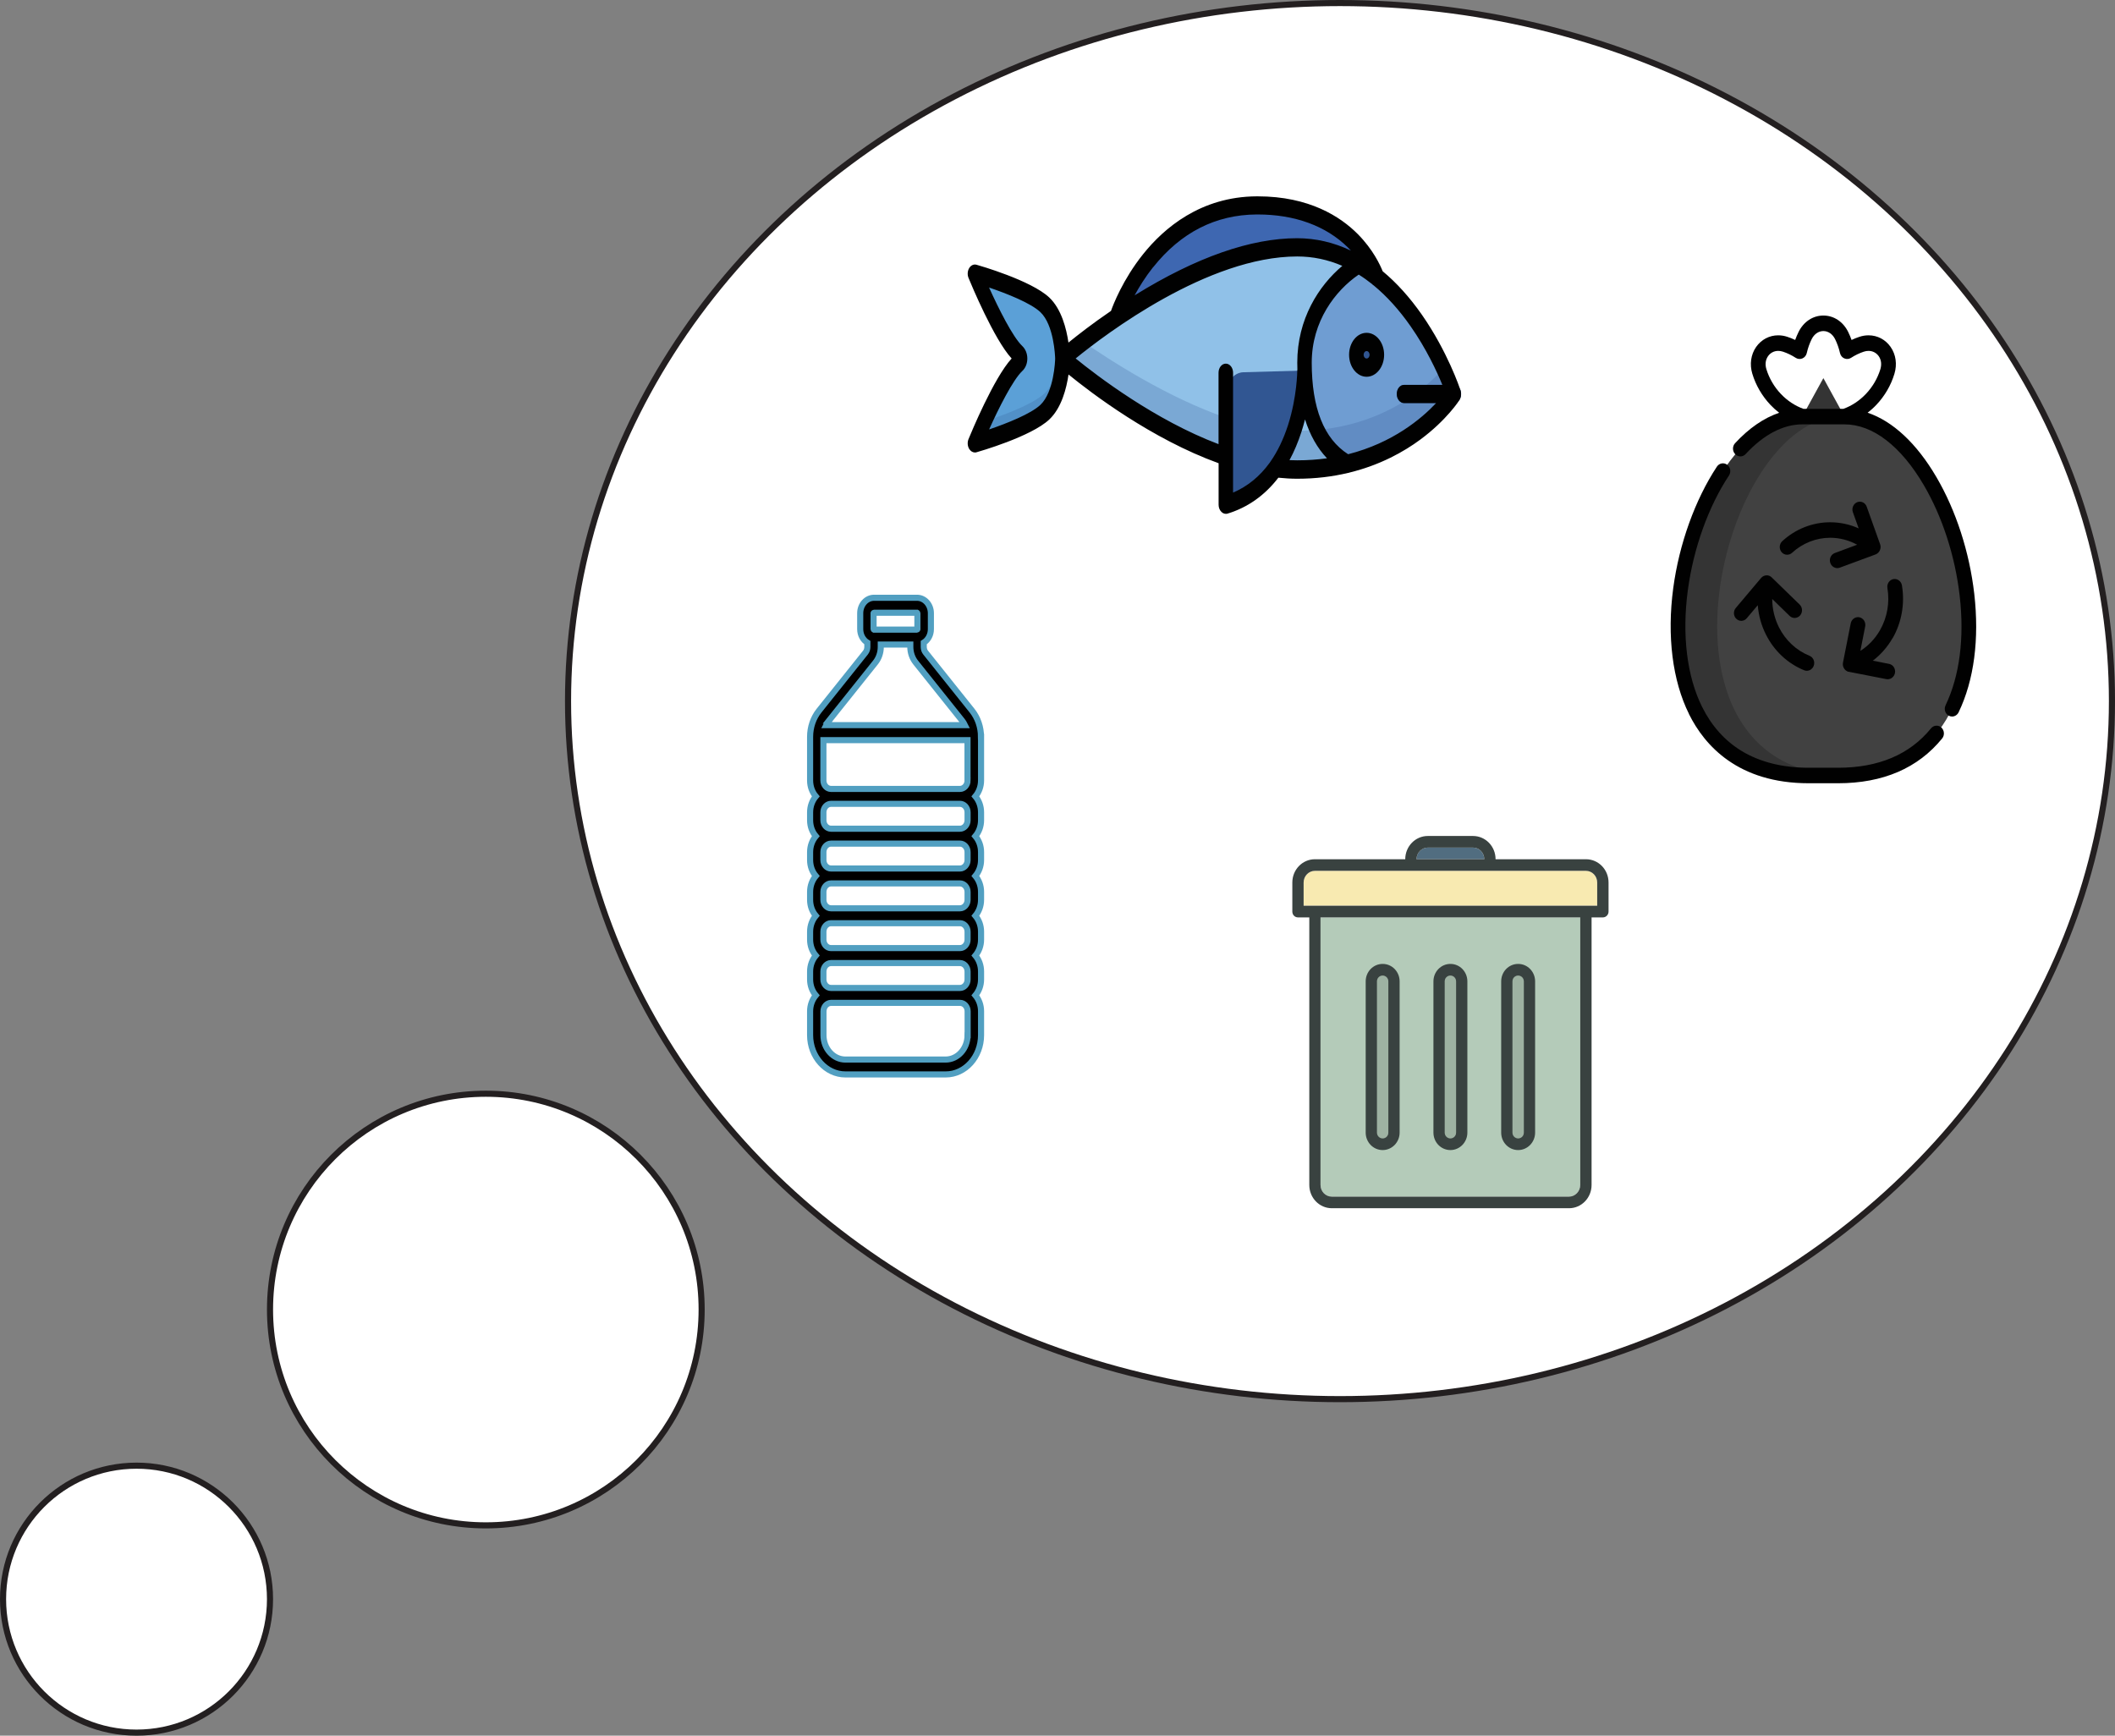 <?xml version="1.0" encoding="UTF-8"?>
<svg id="Layer_1" data-name="Layer 1" xmlns="http://www.w3.org/2000/svg" viewBox="0 0 346.53 284.38">
  <rect x="0" y="0" width="346.53" height="284.38" fill="#808080" stroke="none"/>
  <defs>
    <style>
      .cls-1, .cls-2 {
        fill: #010101;
      }

      .cls-3 {
        fill: #414141;
      }

      .cls-4 {
        stroke: #519fc1;
      }

      .cls-4, .cls-5 {
        stroke-miterlimit: 10;
      }

      .cls-6 {
        fill: #231f20;
      }

      .cls-7 {
        fill: #90c1e8;
      }

      .cls-8 {
        fill: #f8eab1;
      }

      .cls-9, .cls-10 {
        fill: #315692;
      }

      .cls-5 {
        fill: #fff;
        stroke: #231f20;
      }

      .cls-11 {
        fill: #5ba0d7;
      }

      .cls-12 {
        opacity: .4;
      }

      .cls-13, .cls-10 {
        opacity: .23;
      }

      .cls-14 {
        opacity: .15;
      }

      .cls-15 {
        fill: #394240;
      }

      .cls-10, .cls-2 {
        isolation: isolate;
      }

      .cls-16 {
        fill: #3e67b1;
      }

      .cls-2 {
        opacity: .2;
      }

      .cls-17 {
        fill: #516d80;
      }

      .cls-18 {
        fill: #b4cbb9;
      }
    </style>
  </defs>
  <ellipse class="cls-5" cx="219.55" cy="114.87" rx="126.48" ry="114.37"/>
  <circle class="cls-5" cx="79.6" cy="214.56" r="35.36"/>
  <circle class="cls-5" cx="22.37" cy="262.01" r="21.87"/>
  <path class="cls-4" d="M160.73,120.72c0-1.58-.52-3.1-1.46-4.28l-7.61-9.52c-.2-.25-.31-.58-.31-.92v-.71c.7-.43,1.17-1.26,1.17-2.21v-2.61c0-1.39-1.02-2.53-2.27-2.53h-7.04c-1.25,0-2.27,1.13-2.27,2.53v2.61c0,.95.47,1.78,1.17,2.21v.71c0,.34-.11.67-.31.92l-7.61,9.52c-.94,1.18-1.46,2.7-1.46,4.28v7.15c0,1.01.35,1.92.93,2.61-.57.68-.93,1.6-.93,2.61v1.3c0,1.01.35,1.92.93,2.61-.57.68-.93,1.6-.93,2.61v1.3c0,1.01.35,1.92.93,2.61-.57.68-.93,1.6-.93,2.61v1.3c0,1.01.35,1.92.93,2.61-.57.68-.93,1.6-.93,2.61v1.3c0,1.01.35,1.92.93,2.61-.57.68-.93,1.6-.93,2.61v1.3c0,1.01.35,1.92.93,2.61-.57.68-.93,1.6-.93,2.61v3.91c0,3.55,2.6,6.44,5.79,6.44h16.43c3.19,0,5.79-2.89,5.79-6.44v-3.91c0-1.01-.35-1.92-.93-2.61.57-.68.93-1.6.93-2.61v-1.3c0-1.01-.35-1.92-.93-2.61.57-.68.93-1.6.93-2.61v-1.3c0-1.01-.35-1.92-.93-2.61.57-.68.93-1.6.93-2.61v-1.3c0-1.01-.35-1.92-.93-2.61.57-.68.93-1.6.93-2.61v-1.3c0-1.01-.35-1.92-.93-2.61.57-.68.93-1.6.93-2.61v-1.3c0-1.01-.35-1.92-.93-2.61.57-.68.93-1.6.93-2.61v-7.15h0ZM143.13,100.47s.03-.08.07-.08h7.04s.07.04.07.08v2.61s-.03.08-.07.08h-7.04s-.07-.04-.07-.08v-2.61h0ZM135.83,118.06l7.61-9.52c.56-.7.87-1.61.87-2.55v-.39h4.84v.39c0,.94.31,1.84.87,2.55l7.61,9.52c.18.23.34.48.47.75h-22.74c.13-.27.29-.52.47-.75h0ZM158.53,169.61c0,2.2-1.61,3.99-3.59,3.99h-16.43c-1.98,0-3.59-1.79-3.59-3.99v-3.91c0-.76.56-1.39,1.25-1.39h21.12c.69,0,1.25.62,1.25,1.39v3.91h-.01ZM158.53,160.48c0,.76-.56,1.39-1.25,1.39h-21.12c-.69,0-1.25-.62-1.25-1.39v-1.3c0-.76.56-1.39,1.25-1.39h21.12c.69,0,1.25.62,1.25,1.39v1.3ZM158.53,153.95c0,.76-.56,1.39-1.25,1.39h-21.12c-.69,0-1.25-.62-1.25-1.39v-1.3c0-.76.56-1.39,1.25-1.39h21.12c.69,0,1.25.62,1.25,1.39v1.3ZM158.53,147.43c0,.76-.56,1.39-1.25,1.39h-21.12c-.69,0-1.25-.62-1.25-1.39v-1.3c0-.76.56-1.39,1.25-1.39h21.12c.69,0,1.25.62,1.25,1.39v1.3ZM158.53,140.91c0,.76-.56,1.39-1.25,1.39h-21.12c-.69,0-1.25-.62-1.25-1.39v-1.3c0-.76.56-1.39,1.25-1.39h21.12c.69,0,1.25.62,1.25,1.39v1.3ZM158.53,134.39c0,.76-.56,1.39-1.25,1.39h-21.12c-.69,0-1.25-.62-1.25-1.39v-1.3c0-.76.56-1.39,1.25-1.39h21.12c.69,0,1.25.62,1.25,1.39v1.3ZM158.53,127.87c0,.76-.56,1.39-1.25,1.39h-21.12c-.69,0-1.25-.62-1.25-1.39v-6.6h23.61v6.6h0Z"/>
  <g>
    <path class="cls-18" d="M258.91,194.15c0,1.05-.83,1.91-1.85,1.91h-38.85c-1.02,0-1.85-.85-1.85-1.91v-43.84h42.55v43.84h0Z"/>
    <path class="cls-8" d="M259.84,142.68h-44.4c-1.02,0-1.85.85-1.85,1.91v3.81h48.1v-3.81c0-1.05-.83-1.91-1.85-1.91Z"/>
    <path class="cls-17" d="M241.34,138.87h-7.4c-1.02,0-1.85.85-1.85,1.91h11.1c0-1.05-.83-1.91-1.85-1.91Z"/>
    <g>
      <path class="cls-15" d="M259.84,140.78h-14.8c0-2.11-1.65-3.81-3.7-3.81h-7.4c-2.05,0-3.7,1.71-3.7,3.81h-14.8c-2.05,0-3.7,1.71-3.7,3.81v4.77c0,.53.41.95.93.95h1.85v43.84c0,2.11,1.65,3.81,3.7,3.81h38.85c2.05,0,3.7-1.71,3.7-3.81v-43.84h1.85c.51,0,.93-.43.93-.95v-4.77c0-2.11-1.65-3.81-3.7-3.81h-.01ZM233.94,138.87h7.4c1.02,0,1.85.85,1.85,1.91h-11.1c0-1.05.83-1.91,1.85-1.91ZM258.91,194.15c0,1.05-.83,1.91-1.85,1.91h-38.85c-1.02,0-1.85-.85-1.85-1.91v-43.84h42.55v43.84h0ZM261.69,148.4h-48.1v-3.81c0-1.05.83-1.91,1.85-1.91h44.4c1.02,0,1.85.85,1.85,1.91v3.81Z"/>
      <path class="cls-15" d="M226.54,188.43c1.53,0,2.78-1.28,2.78-2.86v-24.78c0-1.58-1.24-2.86-2.78-2.86s-2.78,1.28-2.78,2.86v24.78c0,1.58,1.24,2.86,2.78,2.86ZM225.61,160.79c0-.53.41-.95.93-.95s.93.43.93.95v24.78c0,.53-.41.95-.93.95s-.93-.43-.93-.95v-24.78Z"/>
      <path class="cls-15" d="M237.64,188.43c1.53,0,2.78-1.28,2.78-2.86v-24.78c0-1.58-1.24-2.86-2.78-2.86s-2.78,1.28-2.78,2.86v24.78c0,1.58,1.24,2.86,2.78,2.86ZM236.71,160.79c0-.53.41-.95.93-.95s.93.43.93.95v24.78c0,.53-.41.95-.93.95s-.93-.43-.93-.95v-24.78Z"/>
      <path class="cls-15" d="M248.74,188.43c1.53,0,2.78-1.28,2.78-2.86v-24.78c0-1.58-1.24-2.86-2.78-2.86s-2.78,1.28-2.78,2.86v24.78c0,1.58,1.24,2.86,2.78,2.86ZM247.81,160.79c0-.53.41-.95.93-.95s.93.43.93.95v24.78c0,.53-.41.95-.93.95s-.93-.43-.93-.95v-24.78Z"/>
    </g>
    <g class="cls-14">
      <path class="cls-6" d="M226.54,159.84c-.51,0-.93.43-.93.95v24.78c0,.53.41.95.93.95s.93-.43.93-.95v-24.78c0-.53-.41-.95-.93-.95Z"/>
      <path class="cls-6" d="M237.64,159.84c-.51,0-.93.43-.93.95v24.78c0,.53.41.95.93.95s.93-.43.93-.95v-24.78c0-.53-.41-.95-.93-.95Z"/>
      <path class="cls-6" d="M248.74,159.84c-.51,0-.93.43-.93.95v24.78c0,.53.41.95.93.95s.93-.43.93-.95v-24.78c0-.53-.41-.95-.93-.95Z"/>
    </g>
  </g>
  <g>
    <path class="cls-16" d="M183.05,51.71s5.87-17.97,22.84-18.06c15.92-.09,19.7,11.77,19.7,11.77l-42.54,6.29h0Z"/>
    <path class="cls-7" d="M200.84,74.75c-14.08-4.83-28.34-16.03-28.34-16.03,0,0,22.18-18.2,40.03-18.2s25.68,24.02,25.68,24.02c0,0-7.83,12.38-25.68,12.38-1.18,0-2.37-.08-3.57-.23l-8.13-1.94h.01Z"/>
    <g class="cls-12">
      <path class="cls-16" d="M238.21,64.55s-4.97-15.25-16.02-21.45c-2.64,1.4-8.32,9.64-8.46,16.31-.15,7.1,2.01,13.55,6.63,16.65,12.33-2.8,17.85-11.52,17.85-11.52h0Z"/>
    </g>
    <g>
      <path class="cls-10" d="M212.53,70.59c-1.18,0-2.37-.08-3.57-.23l-8.13-1.94c-9.35-3.21-18.77-9.22-24.05-12.9-2.69,1.92-4.29,3.23-4.29,3.23,0,0,14.26,11.2,28.34,16.03l8.13,1.94c1.2.15,2.39.23,3.57.23,17.85,0,25.68-12.38,25.68-12.38,0,0-.55-1.7-1.71-4.2-3.17,3.55-10.87,10.21-23.97,10.21h0Z"/>
      <path class="cls-9" d="M238.21,66.04h-8.17c-.66,0-1.19-.67-1.19-1.49s.53-1.49,1.19-1.49h8.17c.66,0,1.19.67,1.19,1.49s-.53,1.49-1.19,1.49Z"/>
      <path class="cls-9" d="M213.73,60.71s0,18.02-12.89,21.97v-18.01c0-2,1.28-3.64,2.88-3.68l10.01-.28Z"/>
      <ellipse class="cls-9" cx="223.91" cy="58.13" rx="1.68" ry="2.11"/>
    </g>
    <path class="cls-11" d="M174.09,58.73s-.08-6.13-2.9-8.79c-2.81-2.66-11.47-5.11-11.47-5.11,0,0,4.26,10.4,7.07,13.06h0c.45.43.45,1.26,0,1.68h0c-2.81,2.67-7.07,13.07-7.07,13.07,0,0,8.65-2.45,11.47-5.11,2.81-2.66,2.9-8.79,2.9-8.79h0Z"/>
    <g class="cls-13">
      <path class="cls-9" d="M173.98,57.17c-.22,2-.87,5.42-2.79,7.24-2.06,1.95-7.27,3.79-9.9,4.63-.94,2.05-1.57,3.59-1.57,3.59,0,0,8.65-2.45,11.47-5.11,2.81-2.66,2.9-8.79,2.9-8.79h0s0-.62-.11-1.55h0Z"/>
    </g>
    <path class="cls-1" d="M239.24,65.29c.05-.1.09-.21.11-.33v-.04s.02-.09.02-.14v-.23h0v-.21c0-.05,0-.1-.02-.14v-.04c0-.05-.03-.1-.04-.16h0v-.02c-.15-.44-2.15-6.39-6.34-12.41-1.99-2.85-4.14-5.23-6.43-7.13-.4-1.01-1.58-3.57-4.08-6.09-2.81-2.83-7.93-6.18-16.39-6.18h-.18c-9.17.05-15.19,5.2-18.62,9.5-3.31,4.15-4.89,8.28-5.24,9.27-3.07,2.09-5.48,3.98-6.97,5.19-.33-2.27-1.15-5.5-3.14-7.38-2.98-2.82-11.56-5.27-11.92-5.37-.45-.13-.92.08-1.2.54s-.33,1.08-.12,1.6c.43,1.05,4.17,10.06,7.07,13.22-2.91,3.16-6.64,12.17-7.07,13.22-.21.52-.16,1.14.12,1.6.23.37.58.58.94.58.09,0,.18-.01.26-.04.36-.1,8.94-2.55,11.92-5.37,2.01-1.9,2.82-5.1,3.15-7.37,3.8,3.1,13.63,10.57,24.59,14.54v6.8c0,.46.17.89.46,1.17.21.21.47.32.74.32.09,0,.19-.01.28-.04,3.3-1.01,6.1-3,8.31-5.88,1.06.11,2.1.17,3.1.17,3.06,0,5.82-.36,8.3-.95.08,0,.17-.03.25-.06,5.09-1.25,8.95-3.44,11.59-5.39,4.33-3.2,6.39-6.41,6.47-6.55,0,0,0-.02,0-.02.02-.04.05-.08.07-.12,0-.01,0-.03.02-.04l-.02-.02ZM188.95,43.77c4.53-5.69,10.23-8.59,16.94-8.63h.17c6.09,0,11.19,1.87,14.78,5.4.18.17.34.35.5.52-2.81-1.34-5.77-2.03-8.82-2.03-7.59,0-16.48,3.11-26.44,9.25-.06.04-.12.08-.18.11.75-1.38,1.75-3,3.04-4.63h.01ZM170.47,66.33c-1.57,1.48-5.5,3.04-8.41,4.03,1.55-3.44,3.87-8.09,5.45-9.59h0c.52-.49.81-1.22.81-2.03s-.3-1.54-.82-2.04c-1.58-1.5-3.89-6.15-5.45-9.59,2.91.99,6.84,2.54,8.41,4.03,2.22,2.1,2.41,7.18,2.42,7.6,0,.42-.2,5.5-2.42,7.6h.01ZM202.03,80.69v-19.62c0-.82-.53-1.49-1.19-1.49s-1.19.67-1.19,1.49v11.7c-10.4-3.93-19.88-11.17-23.41-14.04,4.96-4.04,21.71-16.71,36.3-16.71,2.57,0,5.03.52,7.39,1.54-3.87,3.26-7.38,8.71-7.38,15.86,0,.36,0,.71.02,1.07,0,.07-.02.15-.02.23,0,.04-.02,4.27-1.52,8.95-.75,2.31-1.71,4.3-2.88,5.97-.05.06-.09.12-.13.19-1.61,2.22-3.6,3.85-5.97,4.87h-.02ZM211.27,75.4c.76-1.4,1.41-2.94,1.96-4.63.22-.7.42-1.38.59-2.05.82,2.57,2.02,4.71,3.6,6.37-1.53.21-3.16.33-4.88.33-.41,0-.83-.01-1.26-.03h-.01ZM220.88,74.42c-3.96-2.53-5.96-7.57-5.96-15,0-6.8,3.89-11.83,7.7-14.43.74.46,1.46.98,2.18,1.55.09.1.18.18.29.24,2.12,1.75,4.14,3.97,6.03,6.68,2.57,3.67,4.29,7.38,5.2,9.6h-6.28c-.66,0-1.19.67-1.19,1.49s.53,1.49,1.19,1.49h5.26c-2.42,2.58-7.13,6.53-14.41,8.38h0Z"/>
    <path class="cls-1" d="M223.91,54.53c-1.59,0-2.87,1.61-2.87,3.6s1.29,3.6,2.87,3.6,2.87-1.61,2.87-3.6-1.29-3.6-2.87-3.6ZM223.91,58.74c-.27,0-.49-.28-.49-.61s.22-.61.49-.61.49.28.49.61-.22.61-.49.61Z"/>
  </g>
  <g>
    <path class="cls-3" d="M302.21,68.26l-3.46-6.3-3.46,6.3c-19.96,0-33.97,58.81,1.05,58.81h4.8c35.03,0,21.02-58.81,1.05-58.81h.02Z"/>
    <path class="cls-2" d="M301.74,68.26l.23-.43-3.22-5.88-3.46,6.3c-19.96,0-33.97,58.81,1.05,58.81h4.8c.28,0,.55,0,.82-.01-33.99-.91-20.04-58.8-.23-58.8h.01Z"/>
    <path class="cls-1" d="M299.89,92.23c.17.52.64.85,1.14.85.13,0,.27-.02.4-.07l5.9-2.18h0s.05-.02.08-.04c.57-.27.86-.99.64-1.61l-2.2-6.16c-.23-.66-.93-.99-1.56-.74-.62.25-.94.98-.71,1.63l.95,2.66c-1.47-.66-3.05-1-4.67-1-2.89,0-5.68,1.1-7.85,3.1-.5.46-.55,1.26-.11,1.79.24.29.57.43.91.43.28,0,.57-.1.8-.31,1.73-1.59,3.95-2.47,6.26-2.47,1.55,0,3.06.4,4.41,1.14l-3.66,1.36c-.63.23-.96.96-.74,1.62h0Z"/>
    <path class="cls-1" d="M310.09,104.58c1.49-2.6,2.03-5.68,1.53-8.67-.12-.69-.74-1.15-1.4-1.03s-1.09.78-.98,1.47c.4,2.38-.03,4.83-1.22,6.91-.8,1.4-1.91,2.55-3.21,3.38l.79-4c.13-.69-.29-1.36-.94-1.5s-1.29.3-1.43.99l-1.27,6.44h0c-.05.25-.02.52.08.76.09.22.24.4.42.54.12.09.31.2.46.2l6.15,1.2c.07.01.15.02.22.02.57,0,1.08-.43,1.19-1.04.12-.69-.31-1.35-.97-1.48l-2.66-.52c1.29-.98,2.39-2.23,3.23-3.69v.02Z"/>
    <path class="cls-1" d="M294.93,100.84c.45-.51.42-1.32-.07-1.79l-4.59-4.46h0c-.21-.2-.49-.33-.78-.33-.36,0-.7.15-.94.43l-4.15,4.92c-.44.52-.4,1.33.1,1.79.23.21.52.32.8.32.33,0,.67-.14.9-.43l1.8-2.13c.13,1.67.58,3.31,1.34,4.81,1.35,2.69,3.58,4.76,6.27,5.85.14.06.29.08.43.08.49,0,.94-.31,1.13-.82.24-.65-.07-1.39-.7-1.64-2.15-.87-3.92-2.52-5-4.66-.72-1.44-1.1-3.03-1.1-4.64l2.85,2.77c.49.48,1.25.44,1.71-.07h0Z"/>
    <path class="cls-1" d="M319.29,117.26c.17.09.36.14.54.14.44,0,.87-.26,1.08-.7,2.53-5.26,3.41-11.98,2.56-19.42-.79-6.84-2.99-13.63-6.2-19.11-3.24-5.54-7.15-9.16-11.27-10.55.5-.39.98-.81,1.42-1.28,1.37-1.44,2.4-3.2,2.97-5.1.47-1.55.24-3.15-.62-4.39-.84-1.21-2.16-1.91-3.62-1.91-.5,0-1.01.08-1.51.25-.43.14-.85.31-1.27.51-.16-.45-.35-.88-.55-1.3-.83-1.69-2.35-2.7-4.07-2.7s-3.24,1.01-4.07,2.7c-.21.42-.39.86-.55,1.3-.41-.2-.84-.37-1.27-.51-.5-.17-1.01-.25-1.51-.25-1.46,0-2.77.7-3.62,1.91-.86,1.24-1.09,2.84-.62,4.39.57,1.89,1.6,3.65,2.97,5.1.45.47.92.9,1.43,1.29-2.51.85-4.96,2.53-7.23,4.99-.46.5-.45,1.31.03,1.8.48.49,1.24.48,1.71-.03,2.94-3.18,6.14-4.86,9.28-4.86h6.91c4.62,0,9.24,3.54,13.01,9.98,3.03,5.18,5.11,11.6,5.86,18.08.8,6.94,0,13.15-2.31,17.97-.3.63-.06,1.39.53,1.71h-.01ZM302.01,66.99h-6.52c-1.37-.49-2.64-1.33-3.7-2.44-1.1-1.16-1.92-2.56-2.38-4.07-.24-.78-.14-1.53.27-2.12.38-.55.99-.87,1.67-.87.25,0,.52.04.78.13.72.24,1.43.58,2.09,1.01.33.21.74.25,1.1.09.36-.16.62-.48.71-.88.18-.8.45-1.56.8-2.27.41-.83,1.13-1.33,1.92-1.33s1.51.5,1.92,1.33c.35.71.62,1.47.8,2.27.09.4.35.73.71.88.36.16.77.12,1.1-.09.66-.43,1.37-.77,2.09-1.01.26-.09.53-.13.78-.13.68,0,1.28.32,1.67.87.41.59.5,1.34.27,2.12-.46,1.51-1.28,2.91-2.38,4.07-1.06,1.11-2.33,1.95-3.7,2.44h0Z"/>
    <path class="cls-1" d="M276.73,117c2.57,5.17,8.06,11.33,19.62,11.33h4.8c7.36,0,13.1-2.47,17.06-7.34.43-.53.37-1.33-.13-1.79s-1.27-.39-1.7.14c-3.48,4.28-8.6,6.45-15.23,6.45h-4.8c-4.32,0-8.04-.94-11.05-2.78-2.72-1.67-4.88-4.09-6.42-7.19-2.49-5-3.32-11.78-2.34-19.11.92-6.86,3.37-13.71,6.74-18.8.38-.58.25-1.37-.3-1.77s-1.3-.26-1.68.32c-3.57,5.41-6.18,12.66-7.15,19.9-1.05,7.84-.13,15.17,2.59,20.64h0Z"/>
  </g>
</svg>